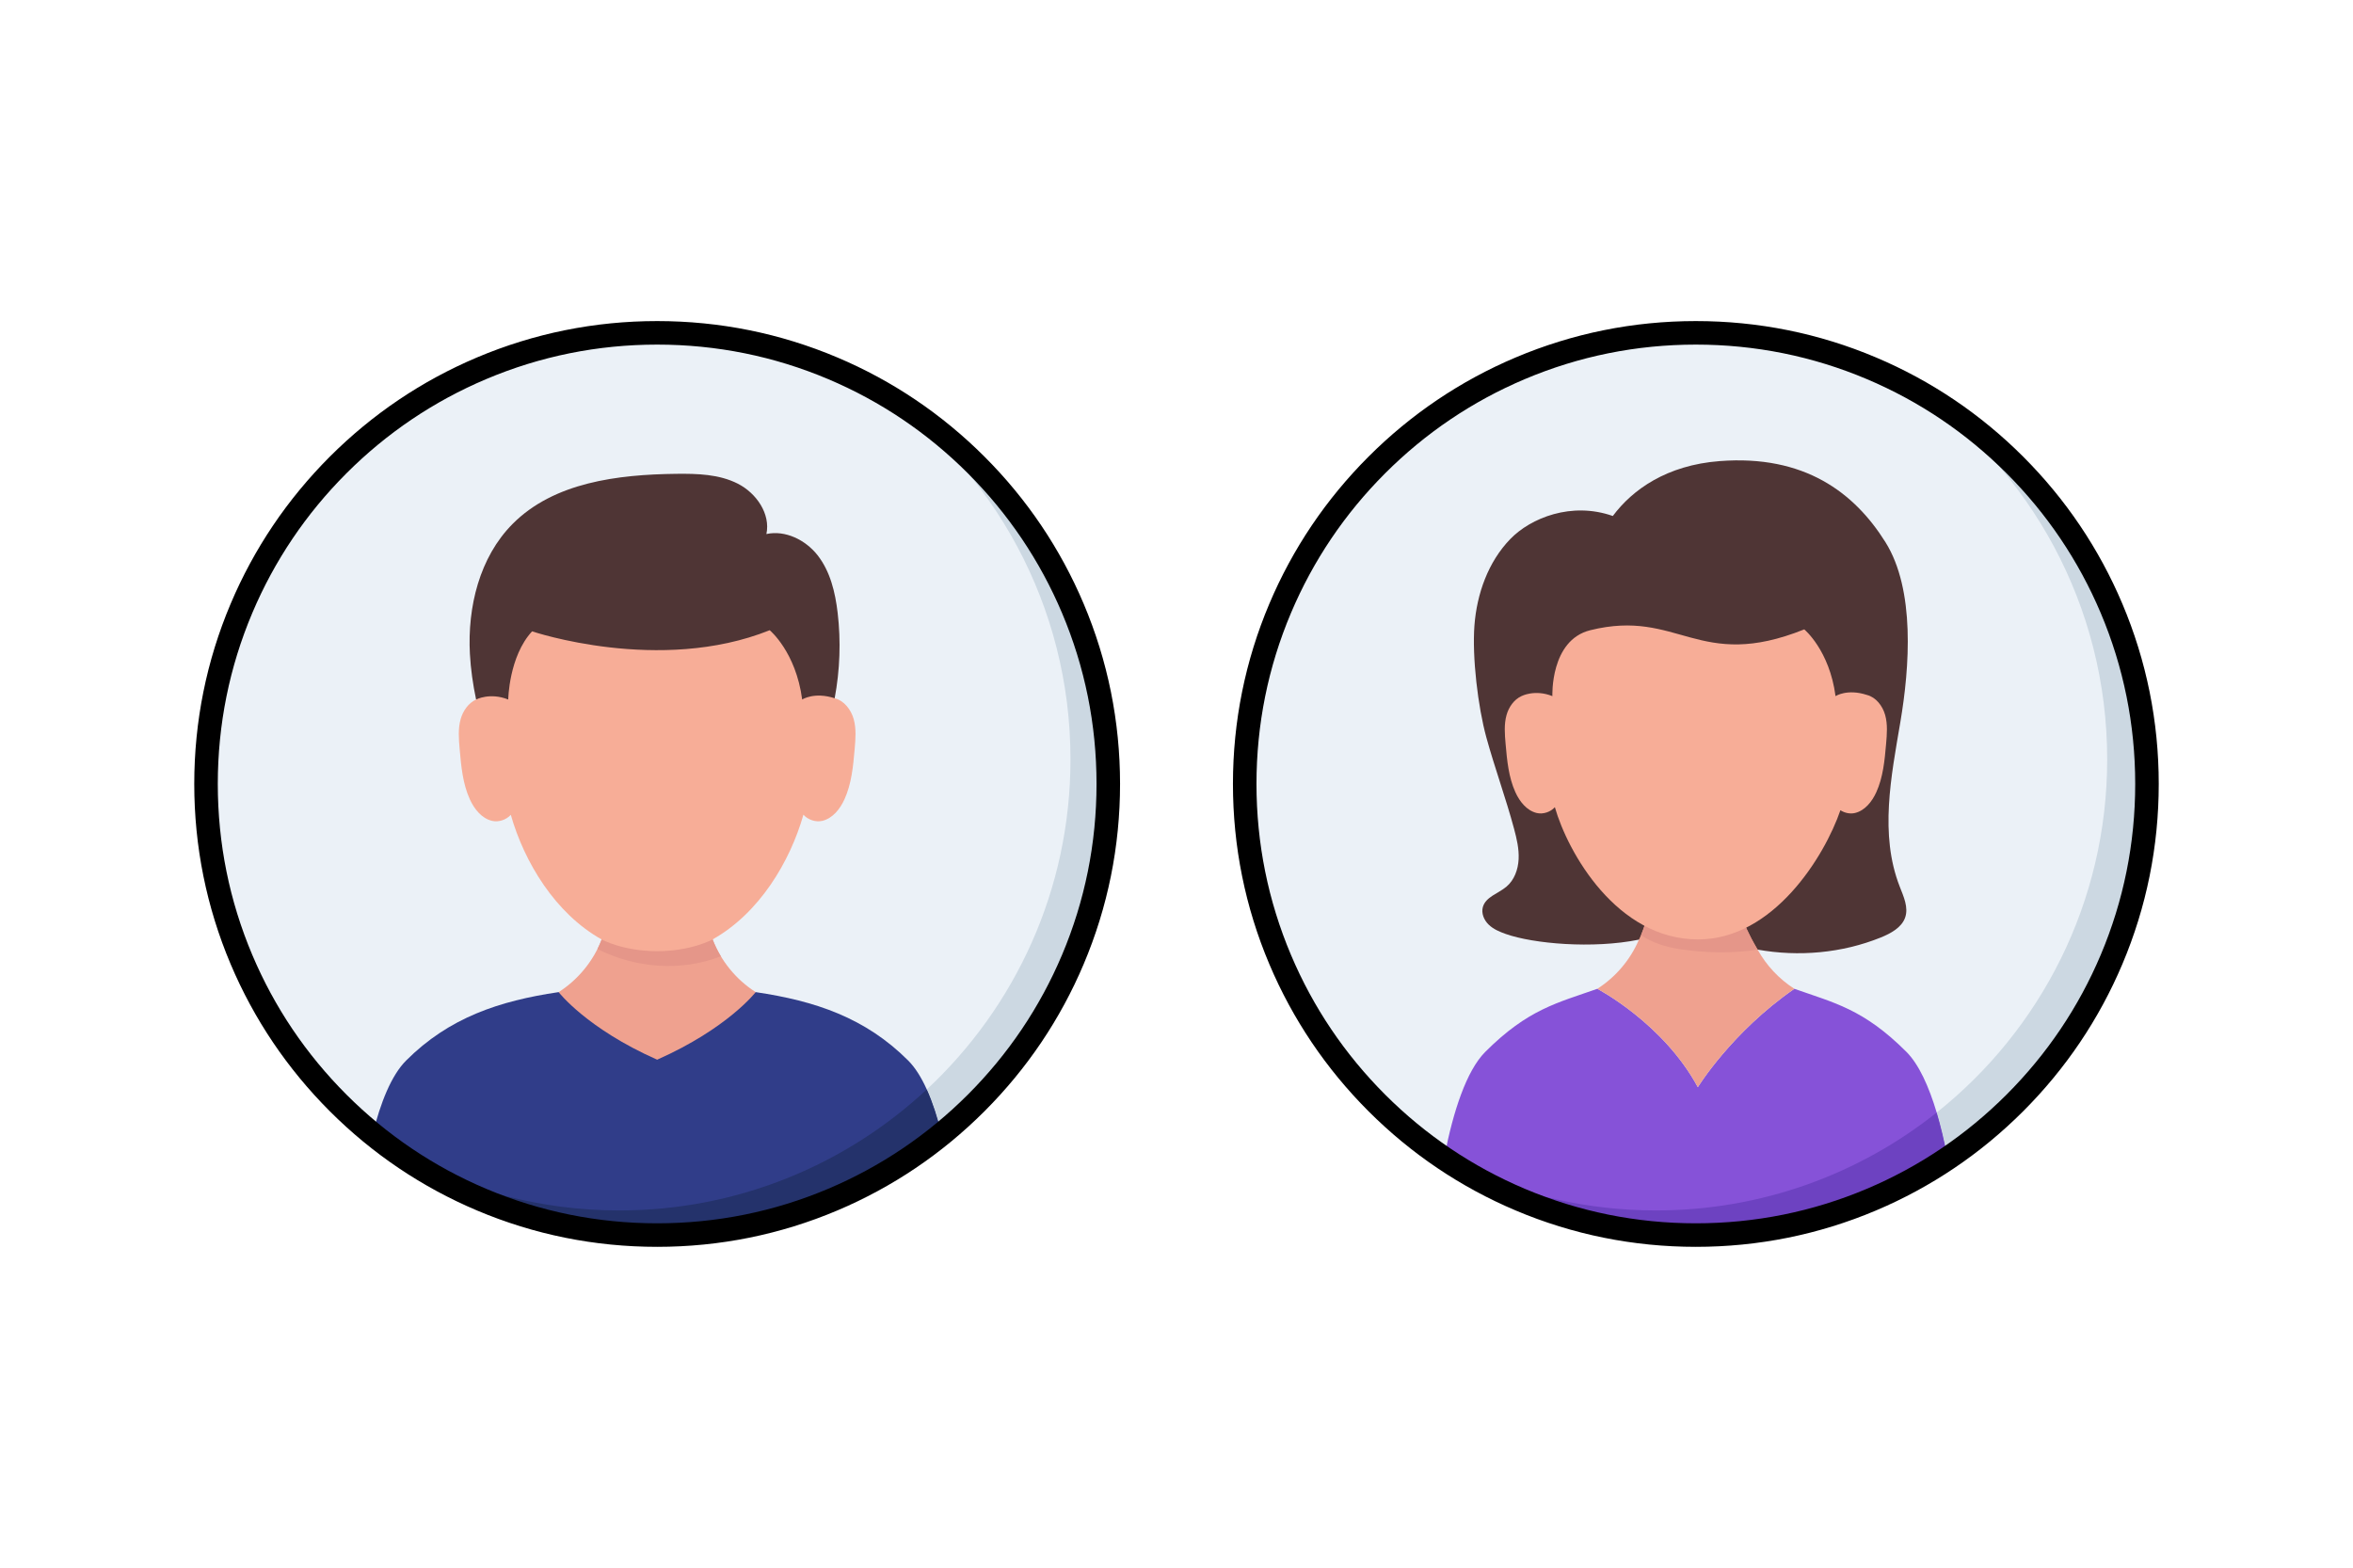 <?xml version="1.0" encoding="utf-8"?>
<!-- Generator: Adobe Illustrator 27.5.0, SVG Export Plug-In . SVG Version: 6.00 Build 0)  -->
<svg version="1.1" xmlns="http://www.w3.org/2000/svg" xmlns:xlink="http://www.w3.org/1999/xlink" x="0px" y="0px"
	 viewBox="0 0 2200 1466" style="enable-background:new 0 0 2200 1466;" xml:space="preserve">
<g id="Background">
	<rect y="0" style="fill:#FFFFFF;" width="2200" height="1466"/>
</g>
<g id="Objects">
	<g>
		<circle style="fill:#EBF1F7;" cx="616.286" cy="732.997" r="421.8"/>
		<g>
			<path style="fill:#303D89;" d="M880.382,1060.4v0.01c-10,8.13-20.37,15.81-31.1,23.01c-66.88,44.92-147.35,71.19-233.94,71.38
				h-0.92c-86.94,0-167.74-26.3-234.86-71.38c-10.73-7.2-21.1-14.88-31.1-23.01v-0.01c7.28-29.42,17.47-55.02,31.26-68.81
				c40.13-40.14,87.09-55.75,142.58-63.96h184.24c55.47,8.21,102.45,23.82,142.58,63.96c6.6,6.6,12.38,15.91,17.4,27.05
				C872.002,1030.77,876.592,1045.06,880.382,1060.4z"/>
		</g>
		<g>
			<path style="fill:#EFA18F;" d="M706.546,927.63c0,0-26.09,33.94-92.12,63.18c-66.03-29.24-92.12-63.18-92.12-63.18
				c18.34-11.69,32.59-29.28,40.25-49.23l103.72-0.05C673.936,898.32,688.196,915.93,706.546,927.63z"/>
		</g>
		<g>
			<path style="fill:#E59689;" d="M673.966,894.1c-36.707,14.526-79.903,11.203-115.36-6.76c1.46-2.92,2.78-5.9,3.95-8.94
				l103.72-0.05C668.366,883.8,670.946,889.08,673.966,894.1z"/>
		</g>
		<g>
			<path style="fill:#4F3535;" d="M445.136,654.04c-2.94-14.06-5.02-28.29-5.79-42.7c-2.34-43.83,8.99-90.35,39.94-121.48
				c38.59-38.84,98.22-46.19,152.95-46.83c19.64-0.23,40.09,0.31,57.6,9.21c17.3,8.81,30.74,28.17,26.73,47.09
				c17.57-3.88,36.59,5.48,47.84,19.8c11.88,15.16,16.54,34.75,18.78,53.88c3.12,26.57,2.13,53.58-2.78,79.86l-12.228,16.883
				H459.821L445.136,654.04z"/>
		</g>
		<g>
			<path style="fill:#F7AD97;" d="M799.086,700.42c-1.4,15.99-2.88,32.34-9.53,46.95c-4.13,9.05-10.99,17.78-20.67,20.11
				c-6.32,1.51-13.59-1.04-17.7-5.75c-12.55,44.06-41.35,92.22-84.91,116.62c0,0-19.79,11-51.85,11s-51.87-10.95-51.87-10.95
				c-43.58-24.36-72.41-72.51-84.98-116.56c-4.12,4.65-11.35,7.14-17.61,5.64c-9.68-2.33-16.54-11.06-20.67-20.11
				c-6.65-14.61-8.13-30.96-9.53-46.95c-0.82-9.37-1.62-19,0.92-28.06c2.16-7.72,7.3-15.06,14.45-18.32c0,0,12.91-6.85,30.04,0
				c0,0,0.59-40.26,22.3-63.74c0,0,119.173,40.295,222.175-1.055c0,0,24.455,20.135,30.365,64.795c0,0,11.31-7.42,30.39-1.17
				c8.88,2.27,15.27,10.62,17.76,19.49C800.706,681.42,799.906,691.05,799.086,700.42z"/>
		</g>
		<path style="fill:#CCD8E2;" d="M1038.082,733c0,232.95-188.84,421.8-421.8,421.8h-0.94c86.59-0.19,167.06-26.46,233.94-71.38
			c10.73-7.2,21.1-14.88,31.1-23.01v-0.01c-3.79-15.34-8.38-29.63-13.86-41.76c82.66-77,134.35-186.8,134.35-308.68
			c0-143.74-71.89-270.68-181.68-346.83C949.662,434.85,1038.082,573.59,1038.082,733z"/>
		<g>
			<path style="fill:#24326B;" d="M880.382,1060.4v0.01c-10,8.13-20.37,15.81-31.1,23.01c-66.88,44.92-147.35,71.19-233.94,71.38
				c-88.86-0.19-171.27-27.87-239.18-74.97c60.2,33.1,129.36,51.93,202.91,51.93c111.08,0,212.11-42.93,287.45-113.12
				C872.002,1030.77,876.592,1045.06,880.382,1060.4z"/>
		</g>
		<path d="M614.426,1165.797c-58.423,0-115.104-11.444-168.468-34.017c-51.539-21.799-97.823-53.004-137.567-92.748
			s-70.949-86.028-92.748-137.566c-22.571-53.365-34.016-110.046-34.016-168.469s11.445-115.104,34.016-168.469
			c21.799-51.539,53.004-97.823,92.748-137.567s86.028-70.949,137.567-92.748c53.365-22.571,110.045-34.016,168.468-34.016
			s115.104,11.445,168.469,34.016c51.539,21.799,97.823,53.004,137.567,92.748s70.949,86.028,92.748,137.567
			c22.572,53.365,34.017,110.046,34.017,168.469s-11.444,115.104-34.017,168.469c-21.799,51.538-53.004,97.822-92.748,137.566
			s-86.028,70.949-137.567,92.749C729.53,1154.353,672.849,1165.797,614.426,1165.797z M614.426,322.197
			c-55.462,0-109.26,10.86-159.898,32.278c-48.916,20.69-92.85,50.312-130.581,88.042c-37.731,37.73-67.353,81.664-88.042,130.581
			c-21.418,50.639-32.278,104.437-32.278,159.899c0,55.462,10.86,109.26,32.278,159.898c20.69,48.916,50.312,92.85,88.042,130.581
			c37.73,37.73,81.665,67.353,130.581,88.042c50.639,21.418,104.437,32.278,159.898,32.278c55.463,0,109.261-10.86,159.898-32.278
			c48.917-20.689,92.851-50.312,130.582-88.042c37.73-37.731,67.353-81.665,88.042-130.581
			c21.418-50.639,32.278-104.437,32.278-159.898c0-55.462-10.86-109.26-32.278-159.898c-20.689-48.917-50.312-92.851-88.042-130.581
			c-37.731-37.731-81.665-67.353-130.582-88.042C723.687,333.057,669.889,322.197,614.426,322.197z"/>
	</g>
	<g>
		<circle style="fill:#EBF1F7;" cx="1585.574" cy="732.997" r="421.8"/>
		<g>
			<path style="fill:#8652D8;" d="M1820.442,1080.32c-67.13,45.08-147.93,71.38-234.87,71.38c-79.53,0-153.93-22.01-217.41-60.27
				c-5.91-3.57-11.73-7.27-17.45-11.11c7.93-40.81,20.39-79.24,37.99-96.83c40.13-40.13,67.65-45.82,104.75-58.96
				c0,0,61.71,32.17,93.98,91.98c0,0,31.55-51.43,90.27-91.98c37.09,13.14,64.62,18.83,104.75,58.96
				c11.61,11.61,20.98,32.29,28.3,56.74C1814.522,1052.83,1817.742,1066.44,1820.442,1080.32z"/>
		</g>
		<g>
			<path style="fill:#4F3535;" d="M1532.372,878.56c-43.25,8.79-98.86,3.83-124.58-5.31c-5.74-2.05-11.54-4.47-15.92-8.71
				c-4.39-4.25-7.1-10.69-5.41-16.55c2.74-9.5,14.42-12.55,22-18.92c7.37-6.2,10.93-16.05,11.41-25.68
				c0.49-9.64-1.76-19.18-4.26-28.49c-7.73-28.74-18.03-56.74-25.92-85.45c-7.89-28.71-13.37-74.96-11.13-104.64
				c2.27-29.68,12.83-59.46,33.54-80.83c19.01-19.63,57.16-35.14,95.84-21.52c18.33-24.57,50.25-47.51,99.89-51.33
				c79.23-6.1,126,29.45,155.02,75.81c27.91,44.58,22.6,116.99,13.94,168.17c-8.67,51.18-19.57,105.01-0.68,153.65
				c3.68,9.48,8.5,19.68,5.11,29.25c-3.31,9.31-13.36,14.74-22.89,18.6c-36,14.54-76.6,18.18-115.01,11.28L1532.372,878.56z"/>
		</g>
		<g>
			<path style="fill:#EFA18F;" d="M1677.702,924.53c-58.72,40.55-90.27,91.98-90.27,91.98c-32.27-59.81-93.98-91.98-93.98-91.98
				c17.33-11.05,31.01-27.37,38.92-45.97c8.25-16.67,9.8-34.4,9.8-34.4l83.74,1.33c0,0-1.33,11.08,17.41,42.4
				C1651.472,902.58,1663.332,915.37,1677.702,924.53z"/>
		</g>
		<g>
			<path style="fill:#E59689;" d="M1643.322,887.89c-23.56,3.78-50.249,3.136-73.829-0.604c-12.44-1.97-24.663-5.907-35.201-12.906
				c6.58-15.32,7.88-30.22,7.88-30.22l83.74,1.33C1625.912,845.49,1626.272,858.65,1643.322,887.89z"/>
		</g>
		<g>
			<path style="fill:#F7AD97;" d="M1763.457,695.55c-1.35,15.4-2.77,31.15-9.18,45.23c-3.98,8.71-10.58,17.12-19.91,19.37
				c-4.59,1.09-9.69-0.03-13.62-2.59c-14.8,43.11-62.588,120.79-133.05,120.79c-76.037,0-121.83-81.2-133.94-123.64
				c-3.97,4.48-10.94,6.88-16.97,5.44c-9.32-2.25-15.93-10.66-19.91-19.37c-6.4-14.08-7.83-29.83-9.18-45.23
				c-0.79-9.03-1.56-18.3,0.89-27.03c2.08-7.44,7.03-14.51,13.92-17.65c0,0,12.43-6.6,28.94,0c0,0-2.21-52.299,35.403-61.625
				c82.701-20.505,100.867,39.045,200.087-0.785c0,0,23.56,19.39,29.25,62.41c0,0,10.9-7.14,29.28-1.12
				c8.55,2.18,14.71,10.23,17.11,18.77C1765.016,677.25,1764.247,686.52,1763.457,695.55z"/>
		</g>
		<path style="fill:#CCD8E2;" d="M2007.372,733c0,232.95-188.84,421.8-421.8,421.8c-89.22,0-171.97-27.7-240.12-74.97
			c7.43,4.09,15.01,7.96,22.71,11.6c63.48,38.26,137.88,60.27,217.41,60.27c86.94,0,167.74-26.3,234.87-71.38
			c-2.7-13.88-5.92-27.49-9.69-40.09c97.14-77.27,159.41-196.5,159.41-330.27c0-143.74-71.89-270.68-181.68-346.83
			C1918.952,434.85,2007.372,573.59,2007.372,733z"/>
		<g>
			<path style="fill:#6D42C1;" d="M1820.442,1080.32c-67.13,45.08-147.93,71.38-234.87,71.38c-79.53,0-153.93-22.01-217.41-60.27
				c54.64,25.86,115.73,40.33,180.2,40.33c99.18,0,190.37-34.23,262.39-91.53C1814.522,1052.83,1817.742,1066.44,1820.442,1080.32z"
				/>
		</g>
		<path d="M1585.574,1165.797c-58.423,0-115.104-11.444-168.469-34.017c-51.539-21.799-97.823-53.004-137.567-92.748
			s-70.948-86.028-92.748-137.566c-22.571-53.365-34.016-110.046-34.016-168.469s11.444-115.104,34.016-168.469
			c21.8-51.539,53.004-97.823,92.748-137.567s86.028-70.949,137.567-92.748c53.365-22.571,110.046-34.016,168.469-34.016
			s115.104,11.445,168.469,34.016c51.539,21.799,97.823,53.004,137.567,92.748s70.948,86.028,92.748,137.567
			c22.571,53.365,34.016,110.046,34.016,168.469s-11.444,115.104-34.016,168.469c-21.8,51.538-53.004,97.822-92.748,137.566
			s-86.028,70.949-137.567,92.748C1700.678,1154.353,1643.997,1165.797,1585.574,1165.797z M1585.574,322.197
			c-55.463,0-109.261,10.86-159.898,32.278c-48.917,20.69-92.851,50.312-130.581,88.042c-37.73,37.73-67.353,81.664-88.042,130.581
			c-21.418,50.639-32.278,104.436-32.278,159.899c0,55.462,10.86,109.26,32.278,159.898c20.689,48.916,50.312,92.85,88.042,130.581
			c37.73,37.73,81.664,67.353,130.581,88.042c50.638,21.418,104.436,32.278,159.898,32.278s109.261-10.86,159.898-32.278
			c48.917-20.689,92.851-50.312,130.581-88.042c37.73-37.731,67.353-81.665,88.042-130.581
			c21.418-50.639,32.278-104.437,32.278-159.898c0-55.463-10.86-109.26-32.278-159.899c-20.689-48.917-50.312-92.85-88.042-130.581
			c-37.73-37.731-81.664-67.353-130.581-88.042C1694.835,333.057,1641.037,322.197,1585.574,322.197z"/>
	</g>
</g>
</svg>
